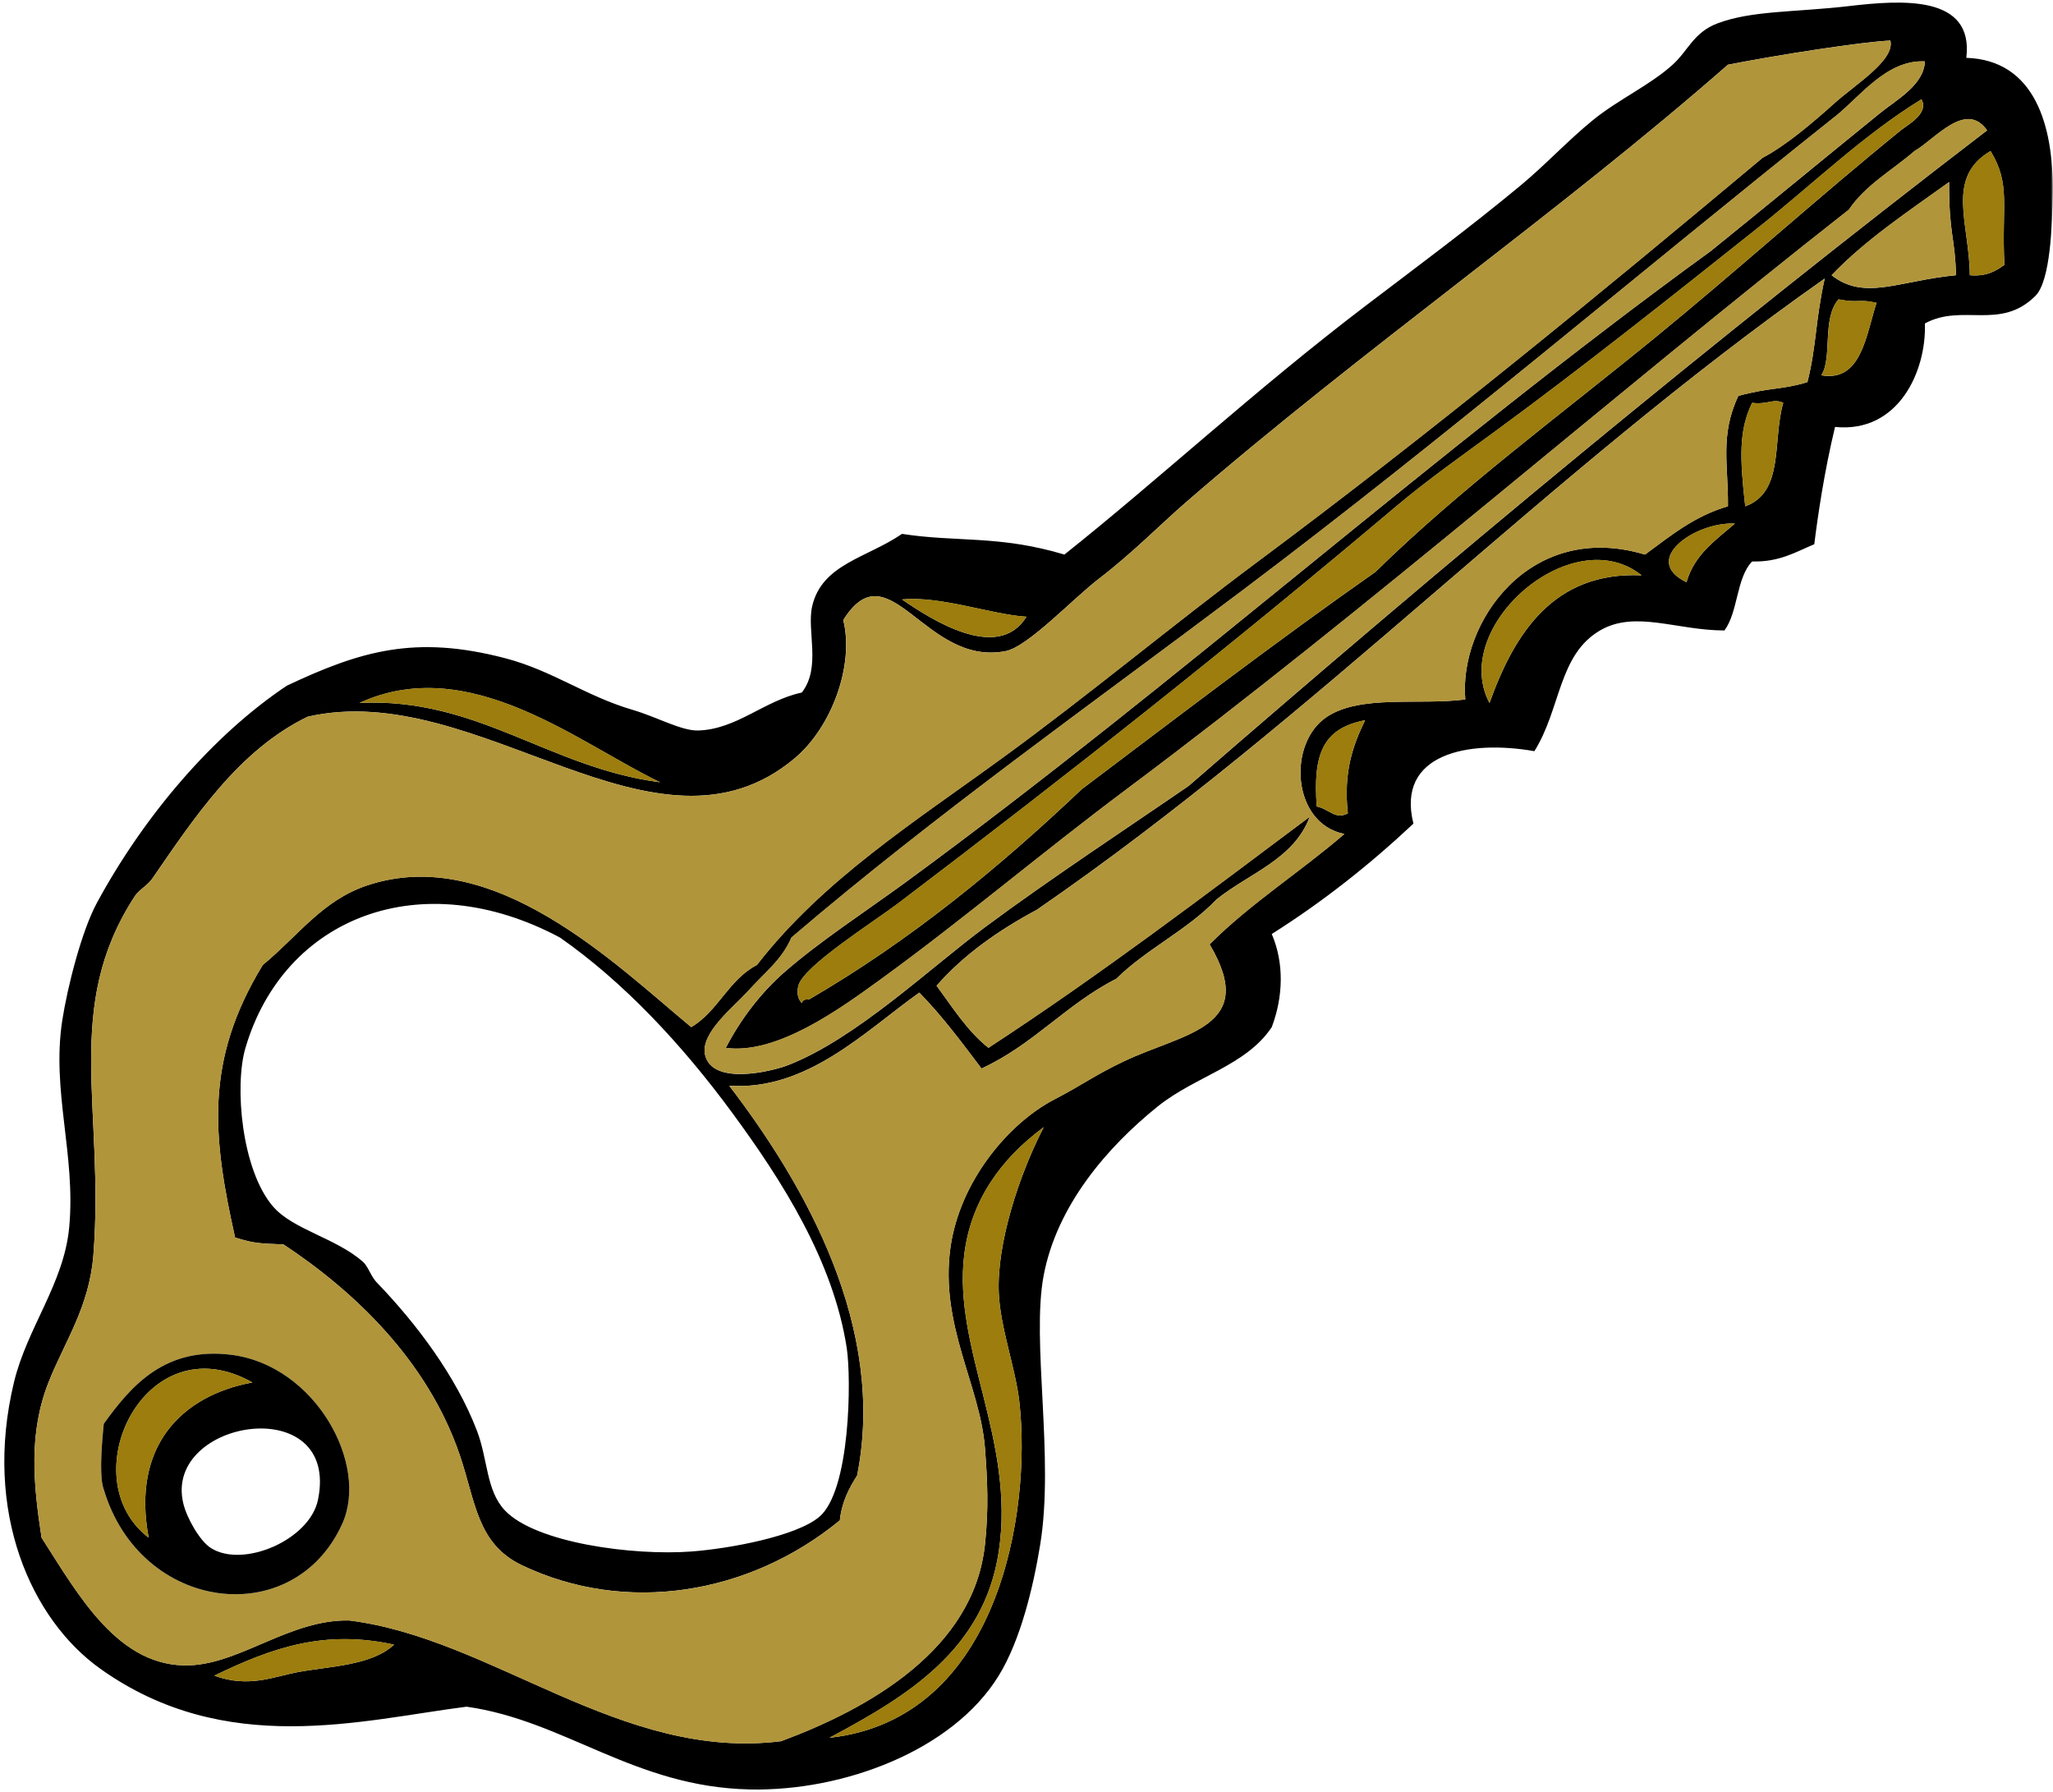 <svg width="440" height="384" viewBox="0 0 440 384" fill="none" xmlns="http://www.w3.org/2000/svg">
<mask id="mask0_315_103178" style="mask-type:luminance" maskUnits="userSpaceOnUse" x="0" y="0" width="440" height="384">
<path d="M0 383.948L0 6.99377e-05H440V383.948H0Z" fill="white"/>
</mask>
<g mask="url(#mask0_315_103178)">
<path fill-rule="evenodd" clip-rule="evenodd" d="M171.839 148.417C176.057 143.031 172.859 135.146 174.063 129.932C176.156 120.859 185.802 119.578 193.318 114.412C205.104 116.245 214.063 114.641 228.125 118.844C248.182 102.891 269.177 83.412 292.563 65.62C303.714 57.141 314.99 48.792 325.891 39.75C331.276 35.281 336.016 30.11 341.443 25.703C346.885 21.287 353.604 18.276 358.474 13.875C361.833 10.844 362.964 6.938 368.104 5.005C375.474 2.224 384.797 2.641 396.245 1.307C407.589 -0.016 423.057 -1.146 421.427 12.396C436.156 12.865 440.125 27.042 439.943 41.224C439.854 48.219 439.443 60.208 436.24 63.401C428.703 70.922 420.568 64.948 412.542 69.318C412.901 79.448 406.938 92.865 393.286 91.495C390.948 101.198 389.578 110.682 388.839 116.625C384.839 118.302 381.354 120.49 375.51 120.323C372.115 123.833 372.531 131.146 369.583 135.109C359.328 135.104 350.448 130.714 342.922 135.109C333.964 140.339 334.557 151.865 328.849 160.979C314.781 158.505 299.156 161.458 302.927 176.505C293.641 185.219 283.604 193.193 272.563 200.162C275.281 206.474 274.984 213.724 272.563 220.12C267.057 228.401 256.198 230.625 248.12 237.12C237.318 245.807 226.516 258.328 223.677 273.344C221.01 287.484 225.99 312.24 222.938 331.005C221.453 340.136 218.724 351.495 214.052 359.094C204.12 375.245 180.62 383.912 160.724 383.49C135.896 382.964 121.089 368.719 99.995 365.75C77.417 368.62 48.391 376.776 21.5 357.62C6.74 347.109 -3.687 324.063 2.984 296.266C5.797 284.537 13.708 275.089 14.833 263C16.276 247.464 11 233.823 13.349 218.646C14.443 211.594 17.464 199.604 20.755 193.511C30.969 174.641 45.823 157.38 61.49 146.938C77.339 139.464 88.984 136.047 108.151 141.026C118.385 143.682 125.51 149.167 135.552 152.115C140.771 153.646 146.057 156.651 149.625 156.547C157.87 156.318 163.792 150.136 171.828 148.417H171.839ZM170.359 162.469C140.474 187.63 102.62 145.198 65.932 153.594C51.094 160.792 41.573 175.339 32.604 188.339C31.672 189.688 29.745 190.745 28.901 192.037C13.333 215.927 22.453 237.474 20.016 268.917C19.146 280.146 13.787 287.625 10.391 296.261C6.125 307.083 7.109 317.865 8.906 329.521C16.76 341.74 25.396 357.537 40.755 356.875C51.76 356.401 62.229 347.026 74.823 347.266C105.573 351.078 133.094 377.448 167.401 373.141C186.245 366.141 208.688 353.521 211.094 331.005C211.917 323.328 211.635 317.318 211.094 310.302C210.068 296.984 201.396 283.995 203.688 267.427C205.682 253.031 216.276 240.662 225.906 235.641C232.094 232.422 234.547 230.464 240.719 227.511C253.667 221.318 269.906 220.307 259.24 202.375C267.979 193.604 278.724 186.833 288.12 178.719C276.823 176.484 275.859 159.203 284.417 153.589C291.698 148.813 304.203 151.172 314.042 149.891C312.594 133.453 327.885 111.417 352.557 118.844C357.969 114.88 363.068 110.609 370.333 108.495C370.432 99.651 368.573 93.349 372.552 84.839C379.51 82.953 381.974 83.557 387.365 81.88C389.313 74.198 389.031 68.875 391.068 59.703C331.516 101.537 282.26 153.651 222.203 194.979C214.005 199.359 206.609 204.547 200.729 211.24C204.182 215.927 207.307 220.938 211.839 224.547C235.724 208.964 258.141 191.912 280.714 175.016C277.313 184.188 267.677 187.141 260.719 192.761C254.464 199.333 245.682 203.38 239.24 209.761C228.589 215.146 221.375 223.964 210.354 228.984C206.115 223.359 201.906 217.703 197.026 212.719C185.292 221.094 172.958 233.771 156.292 232.677C172.745 254.156 189.99 284.682 183.693 316.214C181.974 318.932 180.427 321.818 179.99 325.823C160.469 341.844 134.01 346.026 111.854 335.432C102.188 330.813 101.938 321.766 98.521 311.776C91.625 291.594 75.917 276.698 60.75 266.682C55.63 266.458 54.615 266.521 50.38 265.203C45.552 243.583 43.802 227.313 56.307 206.807C63.984 200.443 69.083 193.011 78.526 189.802C105.641 180.589 132.026 206.781 148.146 220.109C153.891 216.734 156.182 209.901 162.214 206.802C176.354 188.542 196.255 175.953 214.802 162.448C233.349 148.948 251.224 133.995 269.609 120.313C306.875 92.578 342.568 63.266 377.74 33.823C382.854 31.11 388.359 26.417 393.292 21.995C397.646 18.094 406.156 12.88 405.141 8.688C399.167 8.953 381.526 11.682 370.333 13.865C334.484 45.318 292.016 74.828 254.052 107.745C248.688 112.401 242.693 118.537 235.536 124.011C229.917 128.307 220.339 138.589 215.536 139.531C198.214 142.943 190.563 117.193 180.729 132.88C183.109 142.563 178.26 155.807 170.354 162.469H170.359ZM63.714 358.365C70.729 357.047 79.615 356.969 84.453 352.453C69.604 349.208 58.453 353.026 45.938 359.104C53.302 361.781 58.594 359.328 63.714 358.365ZM52.604 224.568C50.198 232.755 51.781 250.771 58.531 258.573C62.807 263.521 71.964 265.297 77.787 270.401C78.88 271.359 79.484 273.526 80.75 274.839C89.177 283.563 97.75 294.912 102.224 306.625C104.568 312.755 104.182 319.365 108.151 323.625C114.729 330.682 135.781 333.422 148.146 332.495C156.375 331.88 170.552 329.255 175.547 325.104C182.292 319.505 182.469 295.354 181.474 288.88C178.599 270.208 167.578 252.979 157.031 238.615C146.115 223.734 133.521 210.339 120 200.912C90.167 185.005 60.833 196.578 52.604 224.573V224.568ZM141.479 167.651C123.938 159.229 100.615 139.833 77.042 150.646C102.323 149.391 117.646 164.542 141.479 167.646V167.651ZM393.286 24.985C350.88 58.766 309.755 93.776 266.646 126.255C233.865 150.953 200.495 174.547 169.625 200.922C167.536 205.74 164.167 208.13 159.995 212.745C157.271 215.761 150.036 221.427 151.109 226.052C152.646 232.729 165.458 229.604 168.88 228.271C183.406 222.62 199.141 207.589 211.099 198.703C224.885 188.453 242.818 176.641 254.797 168.391C310.359 120.115 367.073 72.984 425.875 27.938C421.307 21.438 414.698 29.88 410.323 32.375C405.563 36.49 399.828 39.641 396.25 44.938C344.807 85.318 293.979 129.886 241.464 169.13C223.49 182.563 206.474 197.016 188.88 209.792C180.172 216.115 166.557 226.073 155.552 224.573C158.74 218.375 163.229 212.589 168.141 208.313C175.943 201.521 185.557 195.318 194.063 189.094C253.068 145.891 307.667 96.599 366.63 53.818C378.448 44.281 391.422 33.573 402.922 24.25C406.536 21.323 412.302 18.24 412.552 13.162C404.359 12.766 398.729 20.667 393.302 24.99L393.286 24.985ZM173.328 214.224C195.172 201.531 214.109 185.938 231.839 169.13C252.651 153.443 273.328 137.609 294.786 122.563C312.823 104.839 334.365 88.979 354.781 72.292C372.344 57.938 390.229 41.828 407.365 27.938C408.859 26.724 413.5 24.302 411.807 21.287C399.375 28.917 388.672 39.354 377 48.636C358.401 63.427 339.354 78.583 320.708 92.25C313.557 97.495 305.932 102.859 299.229 108.516C263.729 138.484 229.844 165.261 192.583 193.526C187.214 197.599 172.12 207.073 171.104 211.266C170.844 212.349 170.766 213.849 171.844 214.964C172.01 214.37 172.474 214.094 173.333 214.214L173.328 214.224ZM218.505 300.714C217.677 293.156 214.391 284.682 214.057 277.057C213.609 266.615 218.318 251.943 223.688 241.573C214.526 248.328 208.068 257.281 206.651 268.922C204.214 288.964 217.646 308.75 214.057 332.5C210.885 353.5 194.599 363.453 177.766 372.417C214.266 368.396 221.016 323.724 218.5 300.714H218.505ZM219.979 132.167C212.563 131.729 201.615 127.656 193.318 128.469C199.141 132.432 213.833 142.177 219.984 132.167H219.979ZM288.87 174.307C287.891 165.448 289.984 159.651 292.573 154.349C283.229 156.141 281.438 162 282.203 172.828C284.88 173.38 286.182 175.734 288.87 174.302V174.307ZM319.229 150.651C324.552 135.802 332.932 122.448 351.818 123.297C336.99 111.396 310.589 134.344 319.229 150.651ZM361.448 124.771C363.141 118.823 367.719 115.755 371.818 112.203C363.318 111.807 351.557 119.995 361.453 124.771H361.448ZM374.036 108.511C382.51 105.417 379.823 94.354 382.188 86.333C379.99 85.323 378.958 86.766 375.521 86.333C372.641 92.208 372.875 98.182 374.042 108.516L374.036 108.511ZM402.172 64.901C398.177 64 398.599 65.026 394.026 64.162C390.432 68.234 392.771 76.865 390.323 80.427C398.911 81.932 399.922 71.885 402.172 64.901ZM419.214 58.984C419 50.698 417.693 50.339 417.734 39.021C408.984 45.323 399.911 51.297 392.552 58.984C399.583 64.531 406.995 60.151 419.208 58.984H419.214ZM422.167 58.984C425.698 59.302 427.708 58.104 429.578 56.766C428.943 43.807 431 39.594 426.615 32.37C416.911 38.078 422.094 47.865 422.172 58.984H422.167Z" fill="black"/>
</g>
<path fill-rule="evenodd" clip-rule="evenodd" d="M180.734 132.891C190.568 117.203 198.219 142.953 215.547 139.542C220.344 138.599 229.927 128.318 235.542 124.021C242.698 118.547 248.693 112.411 254.057 107.76C292.016 74.839 334.49 45.328 370.339 13.875C381.531 11.693 399.177 8.964 405.146 8.703C406.161 12.891 397.656 18.104 393.297 22.01C388.365 26.427 382.859 31.12 377.745 33.833C342.573 63.276 306.885 92.589 269.615 120.323C251.229 134.01 233.354 148.958 214.807 162.464C196.26 175.964 176.365 188.557 162.224 206.813C156.188 209.906 153.901 216.74 148.151 220.12C132.031 206.792 105.646 180.599 78.531 189.813C69.088 193.021 63.99 200.458 56.312 206.818C43.812 227.323 45.562 243.594 50.391 265.214C54.62 266.531 55.635 266.469 60.755 266.693C75.922 276.708 91.63 291.604 98.526 311.786C101.943 321.776 102.198 330.823 111.859 335.443C134.021 346.036 160.474 341.854 179.995 325.833C180.432 321.828 181.979 318.943 183.698 316.224C189.995 284.693 172.75 254.167 156.297 232.688C172.964 233.781 185.302 221.104 197.031 212.729C201.911 217.714 206.12 223.37 210.365 228.995C221.38 223.974 228.594 215.156 239.245 209.771C245.688 203.391 254.474 199.344 260.724 192.771C267.682 187.151 277.318 184.198 280.724 175.031C258.146 191.922 235.734 208.974 211.844 224.557C207.313 220.948 204.188 215.938 200.734 211.25C206.615 204.557 214.01 199.37 222.214 194.99C282.266 153.656 331.521 101.542 391.078 59.714C389.036 68.885 389.318 74.208 387.375 81.891C381.979 83.568 379.516 82.964 372.563 84.849C368.578 93.359 370.438 99.662 370.339 108.505C363.073 110.62 357.974 114.896 352.563 118.854C327.891 111.427 312.599 133.464 314.052 149.901C304.214 151.182 291.703 148.823 284.427 153.599C275.865 159.214 276.828 176.495 288.13 178.729C278.729 186.844 267.984 193.62 259.245 202.385C269.911 220.318 253.672 221.328 240.729 227.521C234.552 230.474 232.099 232.432 225.917 235.651C216.281 240.672 205.688 253.047 203.698 267.438C201.406 284.005 210.078 296.995 211.104 310.313C211.641 317.328 211.922 323.339 211.104 331.016C208.693 353.531 186.25 366.151 167.406 373.151C133.099 377.458 105.578 351.089 74.828 347.276C62.24 347.036 51.771 356.411 40.76 356.885C25.401 357.547 16.766 341.755 8.911 329.536C7.115 317.88 6.135 307.094 10.396 296.271C13.792 287.641 19.151 280.156 20.021 268.917C22.458 237.474 13.344 215.932 28.912 192.036C29.75 190.75 31.682 189.693 32.615 188.344C41.583 175.344 51.104 160.797 65.943 153.599C102.625 145.198 140.479 187.635 170.37 162.469C178.286 155.833 183.135 142.589 180.755 132.917L180.734 132.891ZM73.344 326.578C79.151 313.766 67.542 292.646 49.641 290.354C35.443 288.536 28.151 296.896 22.24 305.141C21.552 311.932 21.427 317.047 22.24 319.188C30.073 345.51 62.875 349.651 73.344 326.578Z" fill="#B1953A"/>
<path fill-rule="evenodd" clip-rule="evenodd" d="M22.24 319.182C21.427 317.042 21.552 311.927 22.24 305.136C28.151 296.891 35.443 288.531 49.641 290.349C67.542 292.641 79.151 313.761 73.344 326.573C62.875 349.651 30.073 345.505 22.24 319.182ZM31.865 329.531C28.193 310.078 38.729 299.115 54.083 296.266C31.099 283.245 15.099 316.745 31.865 329.531ZM45.198 331.75C52.12 336.141 66.401 330 68.156 321.396C72.922 298.052 35.016 304.063 39.271 322.136C40.031 325.365 42.849 330.261 45.198 331.75Z" fill="black"/>
<path fill-rule="evenodd" clip-rule="evenodd" d="M54.083 296.266C38.729 299.115 28.193 310.078 31.865 329.531C15.099 316.745 31.099 283.245 54.083 296.266Z" fill="#9C7D0D"/>
<path fill-rule="evenodd" clip-rule="evenodd" d="M45.938 359.099C58.453 353.021 69.604 349.203 84.453 352.448C79.62 356.964 70.729 357.042 63.714 358.359C58.594 359.323 53.302 361.776 45.938 359.099Z" fill="#9C7D0D"/>
<path fill-rule="evenodd" clip-rule="evenodd" d="M77.042 150.641C100.615 139.823 123.938 159.224 141.479 167.641C117.646 164.537 102.323 149.386 77.042 150.641Z" fill="#9C7D0D"/>
<path fill-rule="evenodd" clip-rule="evenodd" d="M412.547 13.141C412.292 18.219 406.531 21.302 402.917 24.235C391.417 33.552 378.443 44.261 366.625 53.802C307.661 96.584 253.068 145.88 194.057 189.073C185.552 195.302 175.938 201.5 168.135 208.292C163.224 212.573 158.734 218.359 155.547 224.557C166.552 226.052 180.167 216.094 188.875 209.771C206.469 196.995 223.484 182.542 241.458 169.115C293.979 129.87 344.807 85.302 396.245 44.922C399.823 39.62 405.552 36.474 410.318 32.354C414.698 29.86 421.302 21.417 425.87 27.917C367.068 72.964 310.349 120.094 254.786 168.375C242.813 176.625 224.88 188.438 211.094 198.682C199.13 207.573 183.401 222.599 168.875 228.25C165.453 229.583 152.641 232.708 151.104 226.037C150.031 221.406 157.266 215.74 159.99 212.729C164.161 208.109 167.531 205.719 169.62 200.901C200.49 174.526 233.859 150.938 266.641 126.24C309.755 93.755 350.875 58.745 393.281 24.964C398.693 20.651 404.328 12.75 412.526 13.146L412.547 13.141Z" fill="#B1953A"/>
<path fill-rule="evenodd" clip-rule="evenodd" d="M171.839 214.953C170.76 213.833 170.839 212.333 171.099 211.255C172.115 207.063 187.208 197.589 192.578 193.516C229.839 165.25 263.719 138.474 299.224 108.505C305.927 102.844 313.552 97.479 320.703 92.24C339.349 78.573 358.396 63.417 376.99 48.625C388.661 39.339 399.37 28.901 411.802 21.276C413.49 24.292 408.849 26.714 407.354 27.927C390.224 41.818 372.333 57.927 354.771 72.281C334.359 88.964 312.818 104.828 294.781 122.547C273.318 137.594 252.646 153.432 231.828 169.12C214.104 185.922 195.161 201.516 173.318 214.214C172.469 214.094 172.01 214.37 171.844 214.948L171.839 214.953Z" fill="#9C7D0D"/>
<path fill-rule="evenodd" clip-rule="evenodd" d="M193.323 128.458C201.625 127.646 212.568 131.719 219.984 132.151C213.823 142.167 199.13 132.417 193.318 128.453L193.323 128.458Z" fill="#9C7D0D"/>
<path fill-rule="evenodd" clip-rule="evenodd" d="M282.198 172.807C281.432 161.979 283.229 156.12 292.568 154.328C289.979 159.63 287.891 165.427 288.865 174.287C286.177 175.729 284.875 173.375 282.198 172.813V172.807Z" fill="#9C7D0D"/>
<path fill-rule="evenodd" clip-rule="evenodd" d="M351.812 123.287C332.932 122.438 324.552 135.787 319.229 150.635C310.583 134.328 336.984 111.375 351.812 123.281V123.287Z" fill="#9C7D0D"/>
<path fill-rule="evenodd" clip-rule="evenodd" d="M371.812 112.193C367.714 115.745 363.135 118.813 361.443 124.76C351.547 119.984 363.307 111.797 371.807 112.193H371.812Z" fill="#9C7D0D"/>
<path fill-rule="evenodd" clip-rule="evenodd" d="M375.516 86.323C378.958 86.76 379.99 85.312 382.182 86.323C379.818 94.349 382.505 105.411 374.036 108.5C372.865 98.172 372.635 92.193 375.51 86.328L375.516 86.323Z" fill="#9C7D0D"/>
<path fill-rule="evenodd" clip-rule="evenodd" d="M390.333 80.406C392.781 76.844 390.448 68.214 394.036 64.141C398.604 65.005 398.188 63.979 402.182 64.88C399.922 71.88 398.906 81.927 390.333 80.406Z" fill="#9C7D0D"/>
<path fill-rule="evenodd" clip-rule="evenodd" d="M392.547 58.969C399.906 51.286 408.979 45.307 417.729 39.01C417.688 50.323 419 50.682 419.214 58.969C407.01 60.135 399.599 64.516 392.557 58.969H392.547Z" fill="#B1953A"/>
<path fill-rule="evenodd" clip-rule="evenodd" d="M426.625 32.354C431.01 39.573 428.953 43.792 429.583 56.75C427.719 58.089 425.703 59.287 422.177 58.969C422.089 47.844 416.911 38.063 426.62 32.349L426.625 32.354Z" fill="#9C7D0D"/>
<path fill-rule="evenodd" clip-rule="evenodd" d="M177.771 372.406C194.599 363.443 210.885 353.49 214.063 332.49C217.646 308.74 204.219 288.953 206.656 268.917C208.068 257.271 214.526 248.318 223.688 241.563C218.318 251.932 213.609 266.604 214.063 277.047C214.391 284.672 217.682 293.146 218.505 300.703C221.021 323.719 214.271 368.385 177.771 372.411V372.406Z" fill="#9C7D0D"/>
</svg>
